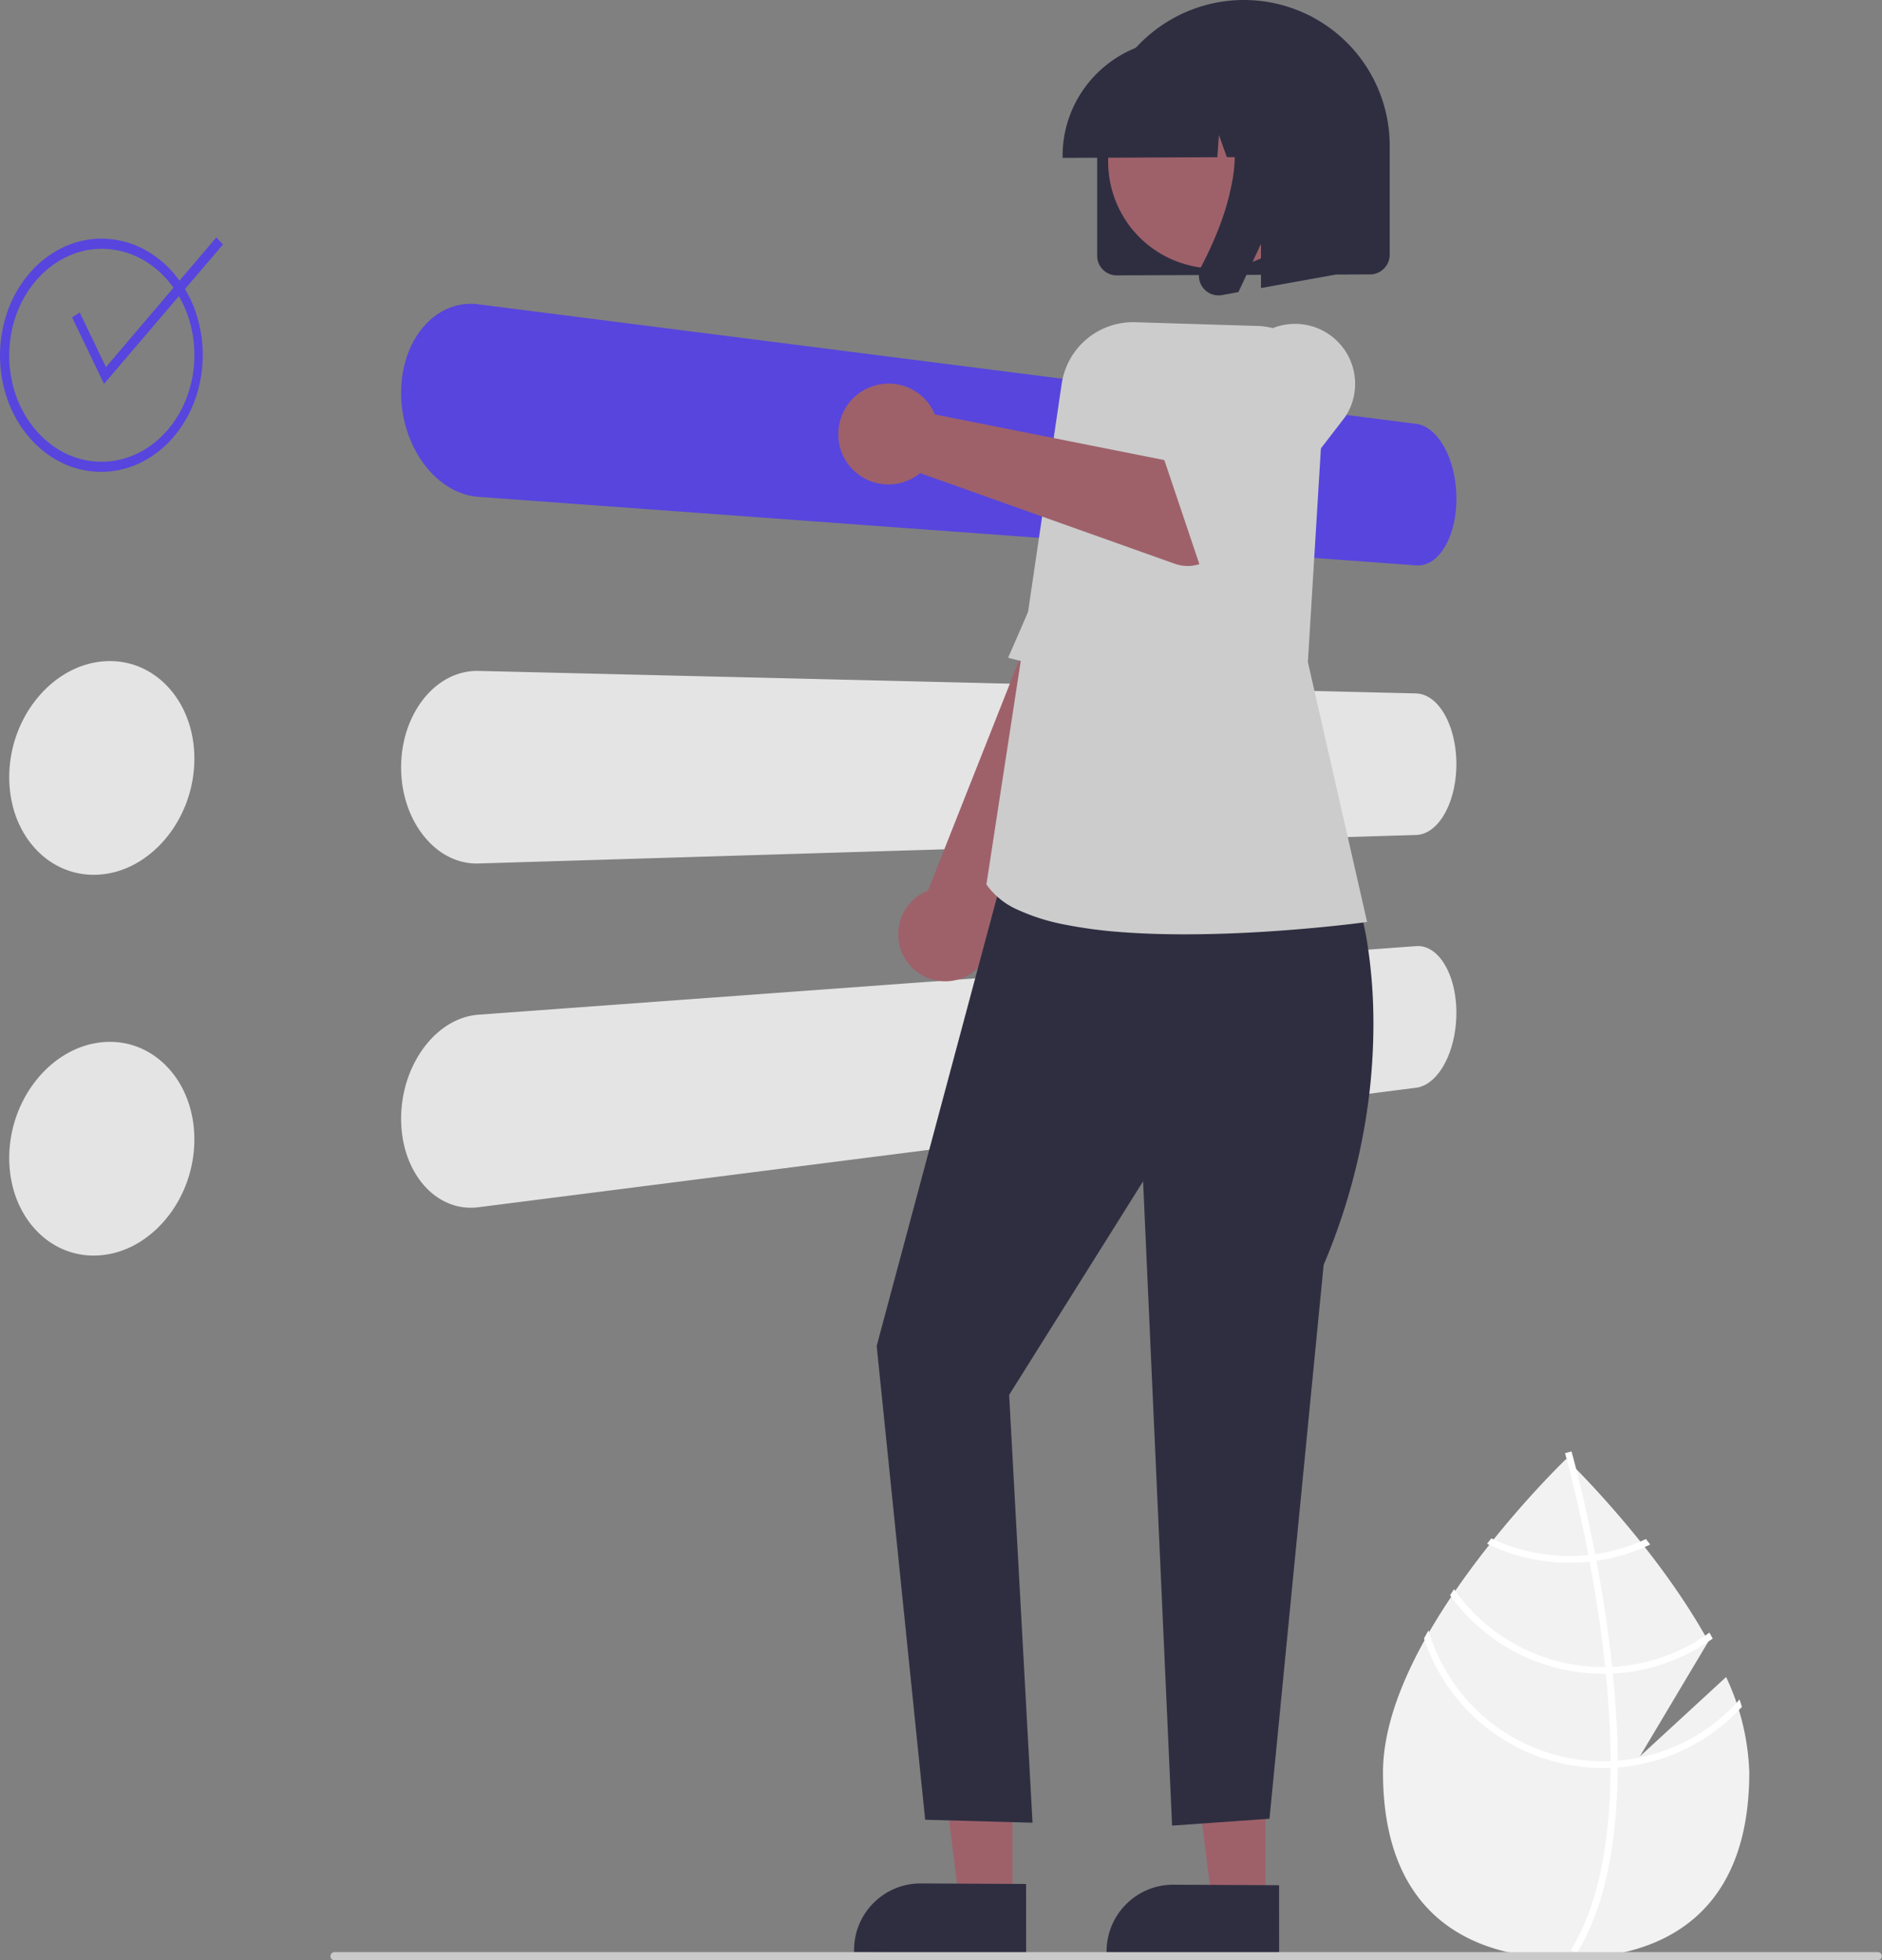 <svg xmlns="http://www.w3.org/2000/svg" width="239.989" height="250" viewBox="0 0 239.989 250">
    <rect x="0" y="0" width="239.989" height="250" fill="#808080" stroke="none"/>
    <g id="undraw_choose_re_7d5a" transform="translate(0 0)">
        <path id="Path_31951" data-name="Path 31951" d="M357.625,282.016l-10.993,10.12,8.736-14.659c-6.883-12.482-18.14-23.269-18.14-23.269s-23.354,22.375-23.354,39.963S324.331,317.9,337.229,317.9s23.354-6.141,23.354-23.729A30.859,30.859,0,0,0,357.625,282.016Z" transform="translate(-137.516 -68.133)" fill="#f2f2f2"/>
        <path id="Path_31952" data-name="Path 31952" d="M343.8,292.684v.867c-.052,10.077-1.751,17.94-5.086,23.476-.047.082-.1.159-.146.24l-.373-.227-.356-.223c3.7-5.979,5.009-14.429,5.056-23.219,0-.283.009-.571,0-.858-.013-3.721-.24-7.485-.605-11.142-.026-.283-.056-.571-.086-.858-.506-4.824-1.236-9.433-1.983-13.438-.051-.283-.107-.566-.163-.845-1.292-6.773-2.609-11.678-2.91-12.764-.034-.133-.056-.206-.06-.223l.408-.116,0,0,.412-.116c0,.017.077.262.2.717.459,1.7,1.652,6.313,2.824,12.4.052.275.107.558.159.841.609,3.249,1.206,6.88,1.678,10.691q.18,1.436.322,2.833c.034.288.064.575.09.858Q343.784,287.5,343.8,292.684Z" transform="translate(-137.516 -68.133)" fill="#fff"/>
        <path id="Path_31953" data-name="Path 31953" d="M340.942,266.349c-.288.039-.579.077-.876.107a23.68,23.68,0,0,1-2.421.124,23.032,23.032,0,0,1-9.957-2.249l-.545.687a23.885,23.885,0,0,0,10.5,2.421,24.5,24.5,0,0,0,2.584-.137c.292-.03.584-.069.871-.112a23.683,23.683,0,0,0,6.846-2.073q-.277-.354-.541-.7A22.954,22.954,0,0,1,340.942,266.349Z" transform="translate(-137.516 -68.133)" fill="#fff"/>
        <path id="Path_31954" data-name="Path 31954" d="M343.1,280.714q-.444.026-.888.026c-.09,0-.185,0-.275,0a23.154,23.154,0,0,1-19-9.927c-.172.253-.343.507-.511.764A24.014,24.014,0,0,0,341.938,281.6c.12,0,.24,0,.36,0,.3,0,.6-.013.893-.026a23.886,23.886,0,0,0,12.725-4.464c-.137-.253-.275-.506-.416-.76a22.994,22.994,0,0,1-12.4,4.365Z" transform="translate(-137.516 -68.133)" fill="#fff"/>
        <path id="Path_31955" data-name="Path 31955" d="M343.8,292.684c-.3.026-.6.043-.9.056-.322.013-.644.021-.966.021a23.216,23.216,0,0,1-22.258-16.7c-.193.348-.386.691-.571,1.039a24.067,24.067,0,0,0,22.828,16.524c.322,0,.644,0,.961-.021s.605-.026.906-.047a24,24,0,0,0,15.837-7.73c-.09-.318-.193-.631-.3-.948a23.142,23.142,0,0,1-15.541,7.811Z" transform="translate(-137.516 -68.133)" fill="#fff"/>
        <path id="Rectangle_1_-_Outline" data-name="Rectangle 1 - Outline" d="M318.094,122.188,198.528,106.945a7.762,7.762,0,0,0-.971-.063,7.409,7.409,0,0,0-.957.06,7.325,7.325,0,0,0-.94.184,7.508,7.508,0,0,0-.919.31,7.824,7.824,0,0,0-.855.413,8.134,8.134,0,0,0-.811.517,8.685,8.685,0,0,0-.763.623,9.478,9.478,0,0,0-.712.723,10.2,10.2,0,0,0-.649.817q-.306.43-.575.9t-.5.97q-.23.5-.42,1.042-.2.556-.344,1.137t-.247,1.182q-.1.6-.149,1.22t-.052,1.255q0,.634.052,1.265t.149,1.25q.1.623.248,1.233t.344,1.206q.19.576.42,1.126t.5,1.07q.269.52.575,1.011t.649.948q.343.455.712.868t.763.775q.394.364.811.68a10.14,10.14,0,0,0,.855.583,9.339,9.339,0,0,0,.919.492,8.617,8.617,0,0,0,.94.372,8.147,8.147,0,0,0,.957.253,7.928,7.928,0,0,0,.971.132L318.1,140.239a3.029,3.029,0,0,0,1.033-.1,3.239,3.239,0,0,0,.5-.184,3.693,3.693,0,0,0,.484-.271,4.312,4.312,0,0,0,.447-.341,5.013,5.013,0,0,0,.422-.413,5.938,5.938,0,0,0,.394-.484q.191-.259.366-.553t.332-.612q.157-.319.293-.662t.253-.71q.116-.367.212-.755t.174-.818q.073-.416.124-.845t.075-.869q.025-.44.025-.89t-.025-.895q-.023-.445-.075-.884t-.124-.87q-.074-.431-.174-.853t-.212-.8q-.115-.384-.253-.757t-.293-.723q-.156-.35-.332-.679t-.366-.626q-.19-.3-.394-.563t-.422-.5a5.792,5.792,0,0,0-.447-.431,4.862,4.862,0,0,0-.484-.368,4.082,4.082,0,0,0-.5-.284,3.551,3.551,0,0,0-.511-.2,3.258,3.258,0,0,0-.523-.111" transform="translate(-137.516 -68.133)" fill="#5745de"/>
        <path id="Rectangle_3_-_Outline" data-name="Rectangle 3 - Outline" d="M318.094,156.569,198.528,153.7a7.687,7.687,0,0,0-1.929.2,7.873,7.873,0,0,0-.94.282,8.333,8.333,0,0,0-.919.4,8.9,8.9,0,0,0-.855.5,9.406,9.406,0,0,0-.811.6,10.124,10.124,0,0,0-.763.7q-.369.376-.712.8t-.649.885q-.306.46-.575.955t-.5,1.022q-.23.527-.42,1.085-.2.577-.344,1.173t-.247,1.207q-.1.611-.149,1.236t-.052,1.26q0,.635.052,1.26t.149,1.235q.1.608.248,1.2t.344,1.171q.19.559.42,1.085t.5,1.019q.269.493.575.951t.649.878q.343.422.712.8a10.024,10.024,0,0,0,.763.7,9.31,9.31,0,0,0,.811.6,8.815,8.815,0,0,0,.855.494,8.275,8.275,0,0,0,.919.4,7.835,7.835,0,0,0,.94.275,7.649,7.649,0,0,0,.957.155,7.727,7.727,0,0,0,.971.032l119.565-3.638a3.112,3.112,0,0,0,.523-.06,3.25,3.25,0,0,0,.512-.148,3.621,3.621,0,0,0,.5-.236,4.236,4.236,0,0,0,.484-.321,5.009,5.009,0,0,0,.447-.387,5.855,5.855,0,0,0,.422-.457q.2-.244.394-.524t.366-.591q.176-.312.332-.647t.293-.692q.137-.363.253-.739t.212-.775q.1-.408.174-.832t.125-.858q.05-.435.075-.878t.025-.893q0-.446-.025-.891t-.075-.878q-.05-.435-.125-.857t-.174-.835q-.1-.4-.212-.777t-.253-.735q-.136-.356-.292-.691t-.332-.644q-.176-.311-.366-.589t-.394-.522a5.8,5.8,0,0,0-.422-.454,4.962,4.962,0,0,0-.447-.384,4.2,4.2,0,0,0-.484-.318,3.59,3.59,0,0,0-.5-.231,3.234,3.234,0,0,0-.512-.145,3.106,3.106,0,0,0-.523-.057" transform="translate(-137.516 -68.133)" fill="#e4e4e4"/>
        <path id="Rectangle_4_-_Outline" data-name="Rectangle 4 - Outline" d="M318.094,188.8l-119.566,8.745a7.93,7.93,0,0,0-.971.132,8.14,8.14,0,0,0-.957.253,8.613,8.613,0,0,0-.94.372,9.346,9.346,0,0,0-.919.492,10.143,10.143,0,0,0-.855.583q-.417.319-.811.68t-.763.775q-.369.412-.712.868t-.649.949q-.306.49-.575,1.011t-.5,1.07q-.23.55-.42,1.126-.2.6-.344,1.206t-.247,1.231q-.1.621-.149,1.251t-.052,1.265q0,.635.052,1.255t.149,1.221q.1.6.248,1.182t.344,1.137q.19.538.42,1.042t.5.97q.269.467.575.9a10.205,10.205,0,0,0,.649.817,9.472,9.472,0,0,0,.712.723,8.681,8.681,0,0,0,.763.623,8.138,8.138,0,0,0,.811.517,7.823,7.823,0,0,0,.855.413,7.506,7.506,0,0,0,.919.31,7.318,7.318,0,0,0,.94.184,7.412,7.412,0,0,0,.957.06,7.763,7.763,0,0,0,.971-.063l119.565-15.24a3.26,3.26,0,0,0,.523-.111,3.551,3.551,0,0,0,.511-.2,4.08,4.08,0,0,0,.5-.284,4.86,4.86,0,0,0,.484-.368,5.79,5.79,0,0,0,.447-.431q.215-.232.422-.5t.394-.563q.191-.3.366-.626t.332-.679q.157-.352.293-.723t.253-.762q.116-.39.212-.8t.174-.854q.073-.431.124-.87t.075-.884q.025-.445.025-.9t-.025-.888q-.023-.44-.075-.869t-.124-.847q-.074-.416-.174-.818t-.212-.755q-.115-.366-.253-.71t-.293-.662q-.158-.316-.334-.611t-.366-.553a5.935,5.935,0,0,0-.394-.484,5.01,5.01,0,0,0-.422-.413,4.3,4.3,0,0,0-.447-.341,3.69,3.69,0,0,0-.484-.271,3.245,3.245,0,0,0-.5-.184,3.028,3.028,0,0,0-1.033-.1" transform="translate(-137.516 -68.133)" fill="#e4e4e4"/>
        <path id="Path_5" data-name="Path 5" d="M252.924,190.4a6,6,0,0,0,10.853-4.91l23.173-47.607-11.092-6.724-20.013,50.569q-.115.045-.226.093t-.222.1q-.11.053-.219.112t-.216.124a6,6,0,0,0-2.039,8.241Z" transform="translate(-137.516 -68.133)" fill="#9e616a"/>
        <path id="Path_8" data-name="Path 8" d="M282.526,156.242l-16.462-4.219s.537-1.215,1.411-3.228,2.094-4.82,3.467-8.007,2.9-6.748,4.384-10.267,2.935-7,4.154-10.012,2.6-4.82,3.995-5.831a5.492,5.492,0,0,1,4.036-1.073,7.8,7.8,0,0,1,3.123,1.189,8.505,8.505,0,0,1,1.254.951l3.817,6.941Z" transform="translate(-137.516 -68.133)" fill="#ccc"/>
        <path id="Ellipse_3_-_Outline" data-name="Ellipse 3 - Outline" d="M150.779,152.472a10.694,10.694,0,0,0-1.188.155,10.866,10.866,0,0,0-1.171.287,11.308,11.308,0,0,0-1.15.421,12,12,0,0,0-1.125.553q-.536.3-1.047.655t-.993.76q-.481.406-.935.865t-.873.969q-.42.509-.8,1.055t-.706,1.125q-.327.58-.611,1.192t-.517,1.252q-.242.664-.424,1.342t-.3,1.367q-.122.689-.183,1.388t-.061,1.4q0,.7.061,1.39T138.94,170q.121.665.3,1.306t.423,1.256q.235.594.517,1.148a12.263,12.263,0,0,0,.612,1.068,11.714,11.714,0,0,0,.706.982,11.374,11.374,0,0,0,.8.9,10.91,10.91,0,0,0,.873.794,10.331,10.331,0,0,0,.935.678,9.954,9.954,0,0,0,2.041,1,9.762,9.762,0,0,0,2.273.517,9.994,9.994,0,0,0,1.171.052,10.508,10.508,0,0,0,1.188-.084,10.882,10.882,0,0,0,1.182-.217,11.1,11.1,0,0,0,1.155-.347,11.564,11.564,0,0,0,1.124-.474,12.27,12.27,0,0,0,1.089-.6q.515-.321,1-.689t.946-.784q.458-.416.884-.878t.819-.969q.4-.507.745-1.044t.654-1.1q.3-.566.564-1.158t.473-1.209q.221-.639.387-1.288t.277-1.308q.111-.659.166-1.325t.056-1.338q0-.672-.056-1.327t-.166-1.292q-.111-.635-.277-1.252t-.387-1.21q-.214-.574-.473-1.114t-.567-1.045a11.718,11.718,0,0,0-1.4-1.867,11.067,11.067,0,0,0-.817-.805,10.472,10.472,0,0,0-.884-.7,10.111,10.111,0,0,0-.946-.595,10,10,0,0,0-1.005-.486,9.752,9.752,0,0,0-2.212-.628,9.9,9.9,0,0,0-1.155-.115,10.364,10.364,0,0,0-1.182.02" transform="translate(-137.516 -68.133)" fill="#e4e4e4"/>
        <path id="Ellipse_3_-_Outline-2" data-name="Ellipse 3 - Outline" d="M150.779,201.036a10.7,10.7,0,0,0-1.188.155,10.885,10.885,0,0,0-1.171.287,11.308,11.308,0,0,0-1.15.421,12,12,0,0,0-1.125.553q-.536.3-1.047.655t-.993.76q-.481.406-.935.865t-.873.969q-.42.509-.8,1.055t-.706,1.125q-.327.58-.611,1.192t-.517,1.252q-.242.664-.424,1.342t-.3,1.367q-.122.689-.183,1.388t-.061,1.4q0,.7.061,1.39t.183,1.351q.121.665.3,1.306t.423,1.256q.235.594.517,1.148a12.266,12.266,0,0,0,.612,1.068,11.716,11.716,0,0,0,.706.982,11.377,11.377,0,0,0,.8.9,10.913,10.913,0,0,0,.873.794,10.33,10.33,0,0,0,.935.678,9.955,9.955,0,0,0,2.041,1,9.761,9.761,0,0,0,2.273.517,9.99,9.99,0,0,0,1.171.052,10.515,10.515,0,0,0,1.188-.084,10.89,10.89,0,0,0,1.182-.217,11.106,11.106,0,0,0,1.155-.347,11.565,11.565,0,0,0,1.124-.474,12.284,12.284,0,0,0,1.089-.6q.515-.321,1-.689t.946-.784q.458-.416.884-.878t.819-.969q.4-.507.745-1.044t.654-1.1q.3-.566.564-1.158t.473-1.209q.221-.639.387-1.288t.277-1.308q.111-.659.166-1.325t.056-1.338q0-.672-.056-1.327t-.166-1.292q-.111-.635-.277-1.252t-.387-1.21q-.214-.574-.473-1.114t-.567-1.045a11.717,11.717,0,0,0-1.4-1.867,11.069,11.069,0,0,0-.817-.805,10.481,10.481,0,0,0-.884-.7,10.116,10.116,0,0,0-.946-.595,9.995,9.995,0,0,0-1.005-.486,9.751,9.751,0,0,0-2.212-.628,9.9,9.9,0,0,0-1.155-.115,10.364,10.364,0,0,0-1.182.02" transform="translate(-137.516 -68.133)" fill="#e4e4e4"/>
        <path id="Ellipse_2_-_Outline" data-name="Ellipse 2 - Outline" d="M150.781,99.863a10.447,10.447,0,0,0-1.188.039,10.293,10.293,0,0,0-1.171.174,10.4,10.4,0,0,0-1.15.31,10.775,10.775,0,0,0-1.125.444,11.2,11.2,0,0,0-1.047.551,11.493,11.493,0,0,0-.993.664,12,12,0,0,0-.935.775q-.455.418-.875.886t-.8.979q-.376.51-.706,1.057t-.612,1.136q-.284.582-.517,1.2-.241.639-.423,1.3t-.3,1.338q-.122.679-.183,1.37t-.061,1.395q0,.7.061,1.395t.183,1.369q.121.677.3,1.335t.423,1.3q.235.616.517,1.2t.614,1.126q.33.546.706,1.052t.8.973q.421.465.873.878a11.9,11.9,0,0,0,.93.772,11.39,11.39,0,0,0,.993.658,11.108,11.108,0,0,0,1.047.545,10.7,10.7,0,0,0,1.125.437,10.292,10.292,0,0,0,2.321.465,10.511,10.511,0,0,0,2.37-.072,10.368,10.368,0,0,0,1.155-.235,10.514,10.514,0,0,0,1.124-.365,10.923,10.923,0,0,0,1.089-.492,11.366,11.366,0,0,0,1.005-.589,11.684,11.684,0,0,0,.946-.693q.458-.372.884-.792t.819-.89q.4-.469.745-.972t.654-1.039q.306-.536.564-1.1t.473-1.161q.221-.617.387-1.25t.277-1.281q.111-.65.166-1.311t.056-1.332q0-.671-.056-1.332t-.166-1.308q-.111-.647-.277-1.28t-.387-1.248q-.214-.595-.473-1.16t-.567-1.1q-.3-.531-.654-1.033t-.742-.967q-.391-.464-.817-.883t-.884-.787a11.574,11.574,0,0,0-.945-.688,11.272,11.272,0,0,0-1.005-.583,10.845,10.845,0,0,0-1.089-.486,10.457,10.457,0,0,0-1.124-.358,10.328,10.328,0,0,0-1.155-.227,10.459,10.459,0,0,0-1.182-.1m0-1.293a11.48,11.48,0,0,1,4.978,1.288,13.065,13.065,0,0,1,3.993,3.225,15.206,15.206,0,0,1,2.655,4.663,17.006,17.006,0,0,1,0,11.3,15.333,15.333,0,0,1-2.655,4.68,13.188,13.188,0,0,1-3.993,3.249,11.533,11.533,0,0,1-4.978,1.321,11.382,11.382,0,0,1-5.08-1.013,12.843,12.843,0,0,1-4.226-3.116,15.044,15.044,0,0,1-2.889-4.771,16.989,16.989,0,0,1,0-11.855,15.172,15.172,0,0,1,2.889-4.789,12.962,12.962,0,0,1,4.226-3.143,11.424,11.424,0,0,1,5.083-1.045Z" transform="translate(-137.516 -68.133)" fill="#5745de"/>
        <path id="Path_1" data-name="Path 1" d="M150.78,117.092l-4.069-8.478.966-.629,3.352,6.965L165.1,98.407l.852.908Z" transform="translate(-137.516 -68.133)" fill="#5745de"/>
        <g id="Group_1" data-name="Group 1">
            <path id="Path_1-2" data-name="Path 1-2" d="M298.885,284.468l-10.074-.039,3.249,26.324,6.826.034Z" transform="translate(-137.516 -68.133)" fill="#9e616a"/>
            <path id="Path_2" data-name="Path 2" d="M300.626,317.411l-22-.116v-.278a8.627,8.627,0,0,1,.164-1.682,8.411,8.411,0,0,1,1.268-3.056,8.636,8.636,0,0,1,2.379-2.367,8.415,8.415,0,0,1,3.062-1.255,8.628,8.628,0,0,1,1.683-.155h0l13.441.066Z" transform="translate(-137.516 -68.133)" fill="#2f2e41"/>
        </g>
        <g id="Group_2" data-name="Group 2">
            <path id="Path_3" data-name="Path 3" d="M266.629,284.343l-10.045-.039,3.238,26.288,6.807.034Z" transform="translate(-137.516 -68.133)" fill="#9e616a"/>
            <path id="Path_4" data-name="Path 4" d="M268.364,317.239l-21.939-.115v-.278a8.634,8.634,0,0,1,.164-1.679,8.408,8.408,0,0,1,1.265-3.052,8.612,8.612,0,0,1,2.373-2.365,8.385,8.385,0,0,1,3.054-1.252,8.6,8.6,0,0,1,1.679-.155h0l13.4.066Z" transform="translate(-137.516 -68.133)" fill="#2f2e41"/>
        </g>
        <path id="Path_6" data-name="Path 6" d="M266.2,176.751l-16.892,63.04,6.183,60.429,13.691.378L266.2,246.033l17.079-27.23,3.7,82.165,12.419-.878,6.908-70.645a80.224,80.224,0,0,0,5.13-17.177,76.489,76.489,0,0,0,1.214-14.034,65.641,65.641,0,0,0-.728-9.463,34.633,34.633,0,0,0-.682-3.47l-5.037-5.106Z" transform="translate(-137.516 -68.133)" fill="#2f2e41"/>
        <path id="Path_31956" data-name="Path 31956" d="M288.583,187.294c-2.841,0-5.506-.091-7.923-.271a59.5,59.5,0,0,1-7.354-.968,26.187,26.187,0,0,1-6-1.888,9.625,9.625,0,0,1-3.89-3.07l-.115-.167,4.617-30.049,4.979-33.786a9.208,9.208,0,0,1,9.395-7.868l15.594.478a8.74,8.74,0,0,1,8.456,9.267l-2.047,33.6,7.551,33.143-.535.075c-.215.029-1.044.138-2.342.284-1.7.191-3.429.363-5.149.511-2.433.21-4.815.375-7.078.49C293.873,187.221,291.123,187.292,288.583,187.294Z" transform="translate(-137.516 -68.133)" fill="#ccc"/>
        <path id="Path_9" data-name="Path 9" d="M279.929,103.255h-.012a2.491,2.491,0,0,1-2.49-2.493V86.86a18.579,18.579,0,0,1,1.466-7.251,18.879,18.879,0,0,1,9.919-9.971A18.59,18.59,0,0,1,314.73,86.694v13.924a2.5,2.5,0,0,1-.2.975,2.536,2.536,0,0,1-1.336,1.339,2.5,2.5,0,0,1-.976.2l-32.294.122Z" transform="translate(-137.516 -68.133)" fill="#2f2e41"/>
        <path id="Ellipse_1" data-name="Ellipse 1" d="M304.5,82.092a13.7,13.7,0,0,1-15.847,19.74,13.545,13.545,0,0,1-8.147-6.527A13.7,13.7,0,0,1,296.342,75.57a13.544,13.544,0,0,1,8.158,6.522Z" transform="translate(-137.516 -68.133)" fill="#9e616a"/>
        <path id="Path_10" data-name="Path 10" d="M273.018,87.991a14.7,14.7,0,0,1,1.159-5.735,14.924,14.924,0,0,1,7.844-7.884,14.7,14.7,0,0,1,5.735-1.188l2.783-.014h.094A14.672,14.672,0,0,1,305.3,87.852v.278l-5.886.024L297.4,82.547l-.4,5.618-3.04.013-1.012-2.829-.2,2.833-19.724.088Z" transform="translate(-137.516 -68.133)" fill="#2f2e41"/>
        <path id="Path_11" data-name="Path 11" d="M249.32,117.238a6.458,6.458,0,0,0-2.483,1.217,6.287,6.287,0,0,0-1.442,1.617,6.561,6.561,0,0,0-.948,4.093,6.281,6.281,0,0,0,.58,2.085,6.39,6.39,0,0,0,9.176,2.691l.168-.111q.083-.056.163-.115t.158-.119l.154-.123,32.482,11.561a4.9,4.9,0,0,0,5.614-1.754l7.7-10.662-9.31-6.269-4.886,5.55-29.726-5.913q-.049-.116-.1-.23t-.109-.228q-.058-.113-.119-.225t-.129-.222a6.385,6.385,0,0,0-6.944-2.842Z" transform="translate(-137.516 -68.133)" fill="#9e616a"/>
        <path id="Path_12" data-name="Path 12" d="M286.971,123.4c.972-1.213,2.33-2.787,3.71-4.349s2.781-3.109,3.838-4.267,1.768-1.925,1.768-1.925a7.654,7.654,0,0,1,13.9,5.647,7.543,7.543,0,0,1-1.142,2.8s-1.06,1.387-2.659,3.456-3.74,4.825-5.9,7.564-4.339,5.464-6.019,7.476-2.864,3.311-3.03,3.2l-5.863-17.427C285.414,125.459,286,124.611,286.971,123.4Z" transform="translate(-137.516 -68.133)" fill="#ccc"/>
        <path id="Path_13" data-name="Path 13" d="M290.451,102.817a2.451,2.451,0,0,0,.1,1.346,2.506,2.506,0,0,0,.329.617,2.535,2.535,0,0,0,.407.438,2.487,2.487,0,0,0,1.616.587l.111,0,.111-.008q.056,0,.111-.012l.111-.018,2.089-.38,2.878-6.148v5.631l9.5-1.71v-23.9l-15.924.076.394.457a10.953,10.953,0,0,1,2.48,5.389,17.855,17.855,0,0,1-.115,6.073,32.2,32.2,0,0,1-1.7,5.931,47.452,47.452,0,0,1-2.265,4.972,2.5,2.5,0,0,0-.238.657Z" transform="translate(-137.516 -68.133)" fill="#2f2e41"/>
        <path id="Path_31957" data-name="Path 31957" d="M180.152,318.133H376.988a.517.517,0,0,0,0-1.033H180.152a.517.517,0,0,0,0,1.033Z" transform="translate(-137.516 -68.133)" fill="#cacaca"/>
    </g>
</svg>
